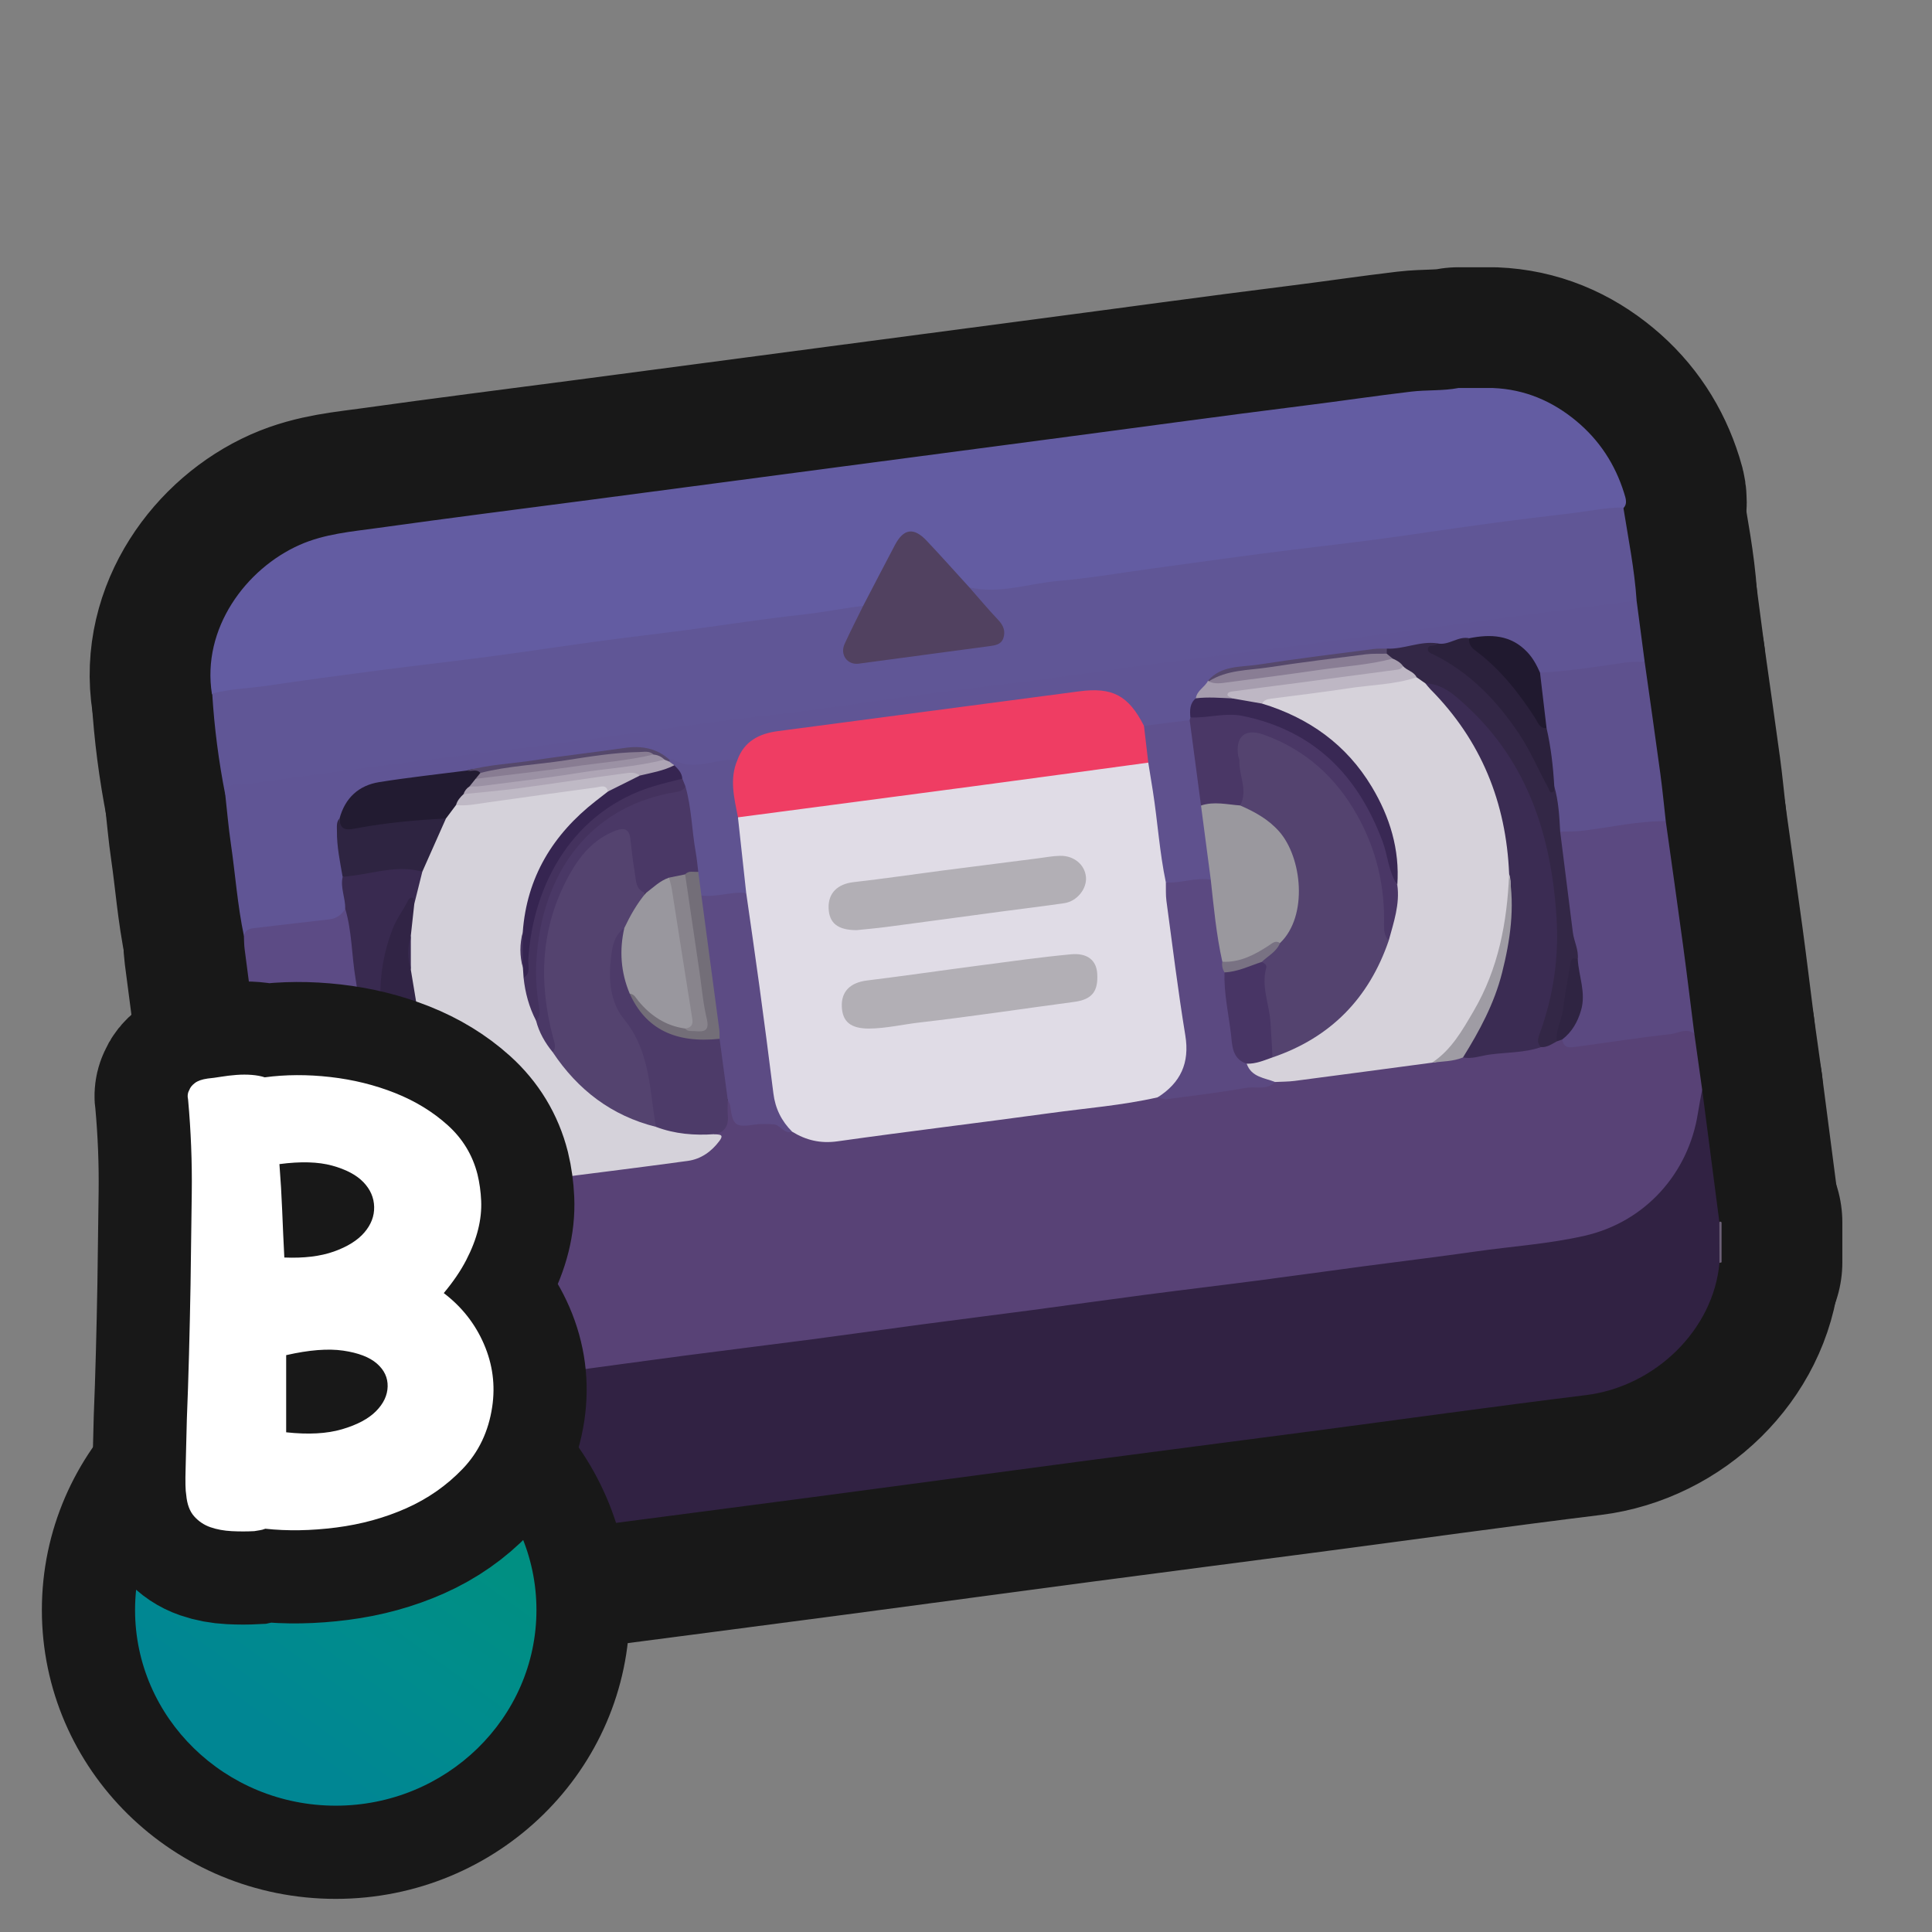 <?xml version="1.0" encoding="UTF-8"?>
<svg id="Pattern" xmlns="http://www.w3.org/2000/svg" xmlns:xlink="http://www.w3.org/1999/xlink" viewBox="0 0 280 280">
  <rect x="0" y="0" width="280" height="280" fill="#808080" stroke="none"/>
  <defs>
    <linearGradient id="B3" x1="36.94" y1="249.591" x2="59.72" y2="217.989" gradientUnits="userSpaceOnUse">
      <stop offset="0" stop-color="#008693"/>
      <stop offset=".5" stop-color="#008c8d"/>
      <stop offset="1" stop-color="#008f82"/>
    </linearGradient>
  </defs>
  <a xlink:href="https://www.notion.so/dmmnotes/episodes-7571d38f85a845d7a80f2c875956a86e?pvs=4">
    <g>
      <g>
        <path d="M211.375,56.234h5.007c4.579.184,8.567,1.874,12.065,4.779,3.347,2.78,5.632,6.28,6.924,10.424.261.837.614,1.753-.37,2.435-5.988,1.109-12.051,1.677-18.076,2.506-12.185,1.676-24.385,3.242-36.579,4.859-11.939,1.584-23.884,3.123-35.819,4.742-1.224.166-2.429.058-3.602-.332-2.494-1.039-3.766-3.403-5.443-5.266-3.39-3.766-4.064-3.783-6.317.719-.917,1.832-1.813,3.675-2.747,5.499-.384.751-.791,1.479-1.707,1.705-6.213,1.397-12.555,1.902-18.845,2.743-24.03,3.216-48.066,6.379-72.103,9.541-1.007.132-2.032.345-3.048.009-1.506-9.508,4.918-18.163,12.704-21.622,3.651-1.622,7.549-1.928,11.42-2.469,10.16-1.42,20.338-2.706,30.509-4.04,12.269-1.609,24.534-3.247,36.802-4.864,10.043-1.324,20.085-2.661,30.129-3.98,12.331-1.619,24.65-3.328,36.991-4.869,5.088-.635,10.16-1.395,15.252-1.996,2.278-.269,4.588-.09,6.852-.524Z" fill="none" stroke="#181818" stroke-linecap="round" stroke-linejoin="round" stroke-width="35"/>
        <path d="M249.184,177.089c.13-.069.237-.044.322.076v5.777c-.103.029-.206.059-.309.088-1.077-1.978-1.058-3.959-.013-5.941Z" fill="none" stroke="#181818" stroke-linecap="round" stroke-linejoin="round" stroke-width="35"/>
        <path d="M68.518,223.424c-.052.11-.063.224-.034.342h-4.622c.054-.123.045-.24-.026-.354,1.563-.925,3.124-.943,4.682.012Z" fill="none" stroke="#181818" stroke-linecap="round" stroke-linejoin="round" stroke-width="35"/>
        <path d="M235.27,73.564c.713,4.483,1.617,8.939,1.92,13.481-.811.75-1.848.824-2.866.96-15.576,2.07-31.157,4.11-46.734,6.176-29.755,3.948-59.513,7.865-89.268,11.812-20.918,2.775-41.835,5.558-62.763,8.253-1.042.134-1.969.542-2.908.948-.955-4.849-1.594-9.739-1.893-14.672,2.589-.705,5.276-.743,7.911-1.135,5.409-.804,10.829-1.53,16.252-2.236,5.426-.707,10.864-1.313,16.288-2.031,5.232-.693,10.449-1.497,15.678-2.205,4.287-.58,8.587-1.07,12.876-1.638,5.484-.726,10.951-1.6,16.449-2.191,2.981-.321,5.909-.929,8.88-1.274.518.677-0,1.21-.281,1.744-.565,1.075-1.141,2.146-1.631,3.256-.849,1.922-.224,2.781,1.84,2.706,2.69-.099,5.32-.675,7.981-.994,3.103-.373,6.209-.761,9.307-1.189.91-.126,2.044-.074,2.462-1.161.451-1.174-.492-1.855-1.132-2.642-1.14-1.401-2.784-2.448-3.151-4.403,4.38,1.013,8.585-.564,12.866-.932,4.492-.387,8.95-1.163,13.423-1.772,5.481-.745,10.958-1.521,16.443-2.232,5.426-.703,10.865-1.302,16.288-2.02,5.231-.692,10.446-1.507,15.675-2.215,4.287-.581,8.582-1.105,12.878-1.613,2.4-.284,4.774-.822,7.21-.78Z" fill="none" stroke="#181818" stroke-linecap="round" stroke-linejoin="round" stroke-width="35"/>
        <path d="M140.487,85.128c1.392,1.582,2.746,3.202,4.194,4.731.741.783,1.065,1.618.738,2.608-.303.918-1.127,1.062-2.008,1.177-6.319.825-12.631,1.709-18.949,2.539-1.673.22-2.764-1.309-2.051-2.869.848-1.855,1.784-3.669,2.681-5.501,1.531-2.936,3.051-5.879,4.598-8.807,1.27-2.406,2.73-2.627,4.607-.641,2.099,2.221,4.13,4.506,6.19,6.764Z" fill="none" stroke="#181818" stroke-linecap="round" stroke-linejoin="round" stroke-width="35"/>
        <path d="M245.554,149.812c.379,2.701.758,5.402,1.136,8.103.268,4.663-1.086,8.853-3.71,12.668-4.138,6.016-10.027,8.893-17.133,9.796-15.205,1.933-30.391,4.014-45.588,6.002-18.184,2.378-36.365,4.789-54.545,7.194-16.72,2.212-33.442,4.414-50.16,6.638-4.442.591-8.857,1.486-13.379,1.384-8.393-.189-16.597-5.885-19.589-13.613-.303-.782-.357-1.612-.671-2.378-.726-4.046-1.23-8.12-1.582-12.214-.223-1.778,1.153-1.923,2.302-2.106,2.968-.473,5.949-.875,8.937-1.197,1.347-.145,2.498-.507,3.246-1.711.54-.356.879.04,1.092.4,2.454,4.132,6.302,4,10.307,3.405.91-.18,1.849-.157,2.749-.407,1.776-.197,3.555-.37,5.302-.761,1.13-.271,2.316-.02,3.437-.376,6.472-.882,12.948-1.733,19.431-2.541,1.783-.222,3.576-.503,5.093-1.576.714-.505,1.582-.991,1.202-2.141,1.825-1.182,1.203-3.336,1.96-4.944.988-.066.871.778,1,1.317.36,1.503,1.156,2.226,2.744,1.776,2.13-.604,3.959.379,5.843,1.092,2.656,1.594,5.489,1.345,8.394.945,14.788-2.038,29.607-3.849,44.387-5.949,4.274.012,8.438-.947,12.652-1.462,1.494-.182,3.068.009,4.465-.769,7.485-.963,14.962-1.989,22.456-2.88,1.632-.024,3.208-.456,4.814-.671,3.586-.58,7.206-.885,10.803-1.368.884-.199,1.716-.549,2.547-.908.409-.134.815-.204,1.21.043.792.606,1.677.48,2.58.366,4.703-.596,9.4-1.234,14.104-1.82.806-.1,1.694-.381,2.164.66Z" fill="none" stroke="#181818" stroke-linecap="round" stroke-linejoin="round" stroke-width="35"/>
        <path d="M41.914,185.607c1.681,3.596,3.404,7.154,6.504,9.822,5.306,4.566,11.391,6.353,18.329,5.372,5.237-.741,10.49-1.374,15.733-2.074,5.494-.733,10.983-1.507,16.479-2.227,6.256-.82,12.521-1.58,18.777-2.401,5.37-.705,10.731-1.472,16.099-2.186,5.244-.698,10.494-1.35,15.738-2.046,5.431-.721,10.856-1.492,16.289-2.202,5.372-.703,10.753-1.339,16.125-2.04,5.181-.675,10.356-1.403,15.535-2.092,5.433-.722,10.875-1.375,16.3-2.151,5.297-.758,10.664-1.098,15.886-2.296,8.674-1.99,15.012-8.988,16.372-17.8.174-1.128.405-2.248.61-3.372.831,6.391,1.662,12.783,2.493,19.174.004,1.98.008,3.961.013,5.941-.87,9.706-9.331,17.93-19.363,19.164-13.282,1.635-26.537,3.492-39.805,5.238-11.237,1.479-22.48,2.921-33.716,4.407-12.125,1.603-24.244,3.25-36.369,4.853-12.125,1.603-24.254,3.176-36.381,4.763-5.015.656-10.03,1.312-15.044,1.969-1.561-.004-3.122-.008-4.682-.012-8.949-.698-17.212-7.666-19.072-16.693-1.432-6.95-2.13-14.043-2.849-21.113Z" fill="none" stroke="#181818" stroke-linecap="round" stroke-linejoin="round" stroke-width="35"/>
        <path d="M32.651,115.194c.087-2,1.846-1.361,2.778-1.497,8.626-1.26,17.272-2.383,25.917-3.501,7.323-.946,14.658-1.795,21.978-2.758,6.245-.821,12.471-1.781,18.715-2.608,5.427-.719,10.873-1.297,16.3-2.012,5.172-.681,10.327-1.497,15.498-2.184,5.426-.722,10.868-1.329,16.295-2.046,6.245-.825,12.479-1.732,18.722-2.569,4.353-.583,8.715-1.1,13.072-1.66,4.23-.544,8.459-1.098,12.686-1.659,4.478-.594,8.955-1.2,13.431-1.804,5.423-.731,10.844-1.477,16.268-2.196,4.29-.568,8.585-1.105,12.878-1.656.389,2.951.777,5.902,1.166,8.852-1.67.978-3.582.813-5.388,1.051-3.095.408-6.167,1.152-9.326.936-.603-.134-.981-.547-1.27-1.059-2.011-3.561-5.021-4.822-8.98-3.906-.183.042-.378.03-.569.044-1.563.164-3.016.975-4.638.785-2.436-.239-4.726.9-7.15.763-4.625.366-9.2,1.137-13.8,1.708-2.334.29-4.656.69-6.993.919-1.635.16-3.116.57-4.468,1.473-.849.878-1.684,1.769-2.218,2.891-.599.805-.509,1.822-.831,2.716-.101.192-.247.336-.435.44-2.091.622-4.221.925-6.405.805-.712-.287-1.014-.943-1.38-1.541-1.358-2.217-3.353-3.291-5.935-3.228-3.788.092-7.501.863-11.248,1.316-11.504,1.388-22.956,3.17-34.47,4.475-2.591.294-4.334,1.721-5.711,3.776-3.436.735-6.874,1.929-10.318.021-2.36-1.412-4.824-1.63-7.557-1.203-7.122,1.112-14.289,1.93-21.422,2.971-3.815.806-7.705,1.116-11.565,1.574-3.419.406-5.476,2.144-6.653,5.206-.627,2.09.014,4.137.209,6.197.066.692.276,1.364.296,2.064-.097,1.55.535,3.061.252,4.621-.577,1.555-1.885,1.889-3.342,2.098-3.904.561-7.868.737-11.694,1.796-.931-4.422-1.241-8.933-1.896-13.395-.341-2.328-.537-4.676-.799-7.016Z" fill="none" stroke="#181818" stroke-linecap="round" stroke-linejoin="round" stroke-width="35"/>
        <path d="M35.345,135.604c.307-1.149,1.326-1.065,2.163-1.169,3.408-.427,6.824-.783,10.234-1.197,1.006-.122,1.799-.638,2.287-1.561,1.192.42,1.012,1.559,1.099,2.412.58,5.641,1.592,11.226,2.168,16.866.065.635.22,1.256.275,1.891.482,4.356,1.157,8.688,1.618,13.047.084.795.438,1.632-.164,2.389.147,1.779-1.171,2.095-2.434,2.27-3.312.461-6.636.837-9.96,1.213-1.093.124-1.94.508-2.298,1.628-.604-4.165-1.243-8.326-1.806-12.497-1.051-7.79-2.062-15.586-3.077-23.38-.082-.631-.072-1.274-.105-1.912Z" fill="none" stroke="#181818" stroke-linecap="round" stroke-linejoin="round" stroke-width="35"/>
        <path d="M245.554,149.812c-1.175-.898-2.378-.046-3.509.074-4.475.475-8.923,1.201-13.387,1.788-.901.118-2.014.439-2.248-1.024,2.837-3.529,2.718-7.506,1.768-11.612-.057-.248.015.065-.013-.192-1.06-5.301-1.524-10.686-2.316-16.024-.117-.787-.382-1.638.159-2.406,3.977-.96,8.073-1.13,12.094-1.808,1.125-.19,2.292-.405,3.314.404.833,5.963,1.686,11.923,2.492,17.89.581,4.299,1.1,8.607,1.646,12.911Z" fill="none" stroke="#181818" stroke-linecap="round" stroke-linejoin="round" stroke-width="35"/>
        <path d="M241.416,119.01c-4.015-.028-7.926.874-11.882,1.367-1.151.144-2.281.113-3.422.155-1.1-1.384-.639-3.11-.997-4.658-.138-.596-.034-1.248-.256-1.846-.409-2.842-.677-5.704-1.198-8.531-.628-2.083-.43-4.268-.801-6.385-.099-.562-.055-1.14.331-1.626,4.132-.207,8.21-.859,12.296-1.46.942-.139,1.912-.092,2.868-.13.763,5.425,1.543,10.847,2.28,16.275.308,2.273.523,4.558.78,6.838Z" fill="none" stroke="#181818" stroke-linecap="round" stroke-linejoin="round" stroke-width="35"/>
        <path d="M167.782,159.033c-5.126,1.171-10.369,1.568-15.561,2.283-10.273,1.415-20.572,2.643-30.84,4.093-2.457.347-4.544-.148-6.57-1.389-1.902-.755-2.606-2.383-2.94-4.201-.845-4.598-1.295-9.253-1.943-13.88-.772-5.512-1.517-11.028-2.234-16.549-.238-2.807-.76-5.576-1.072-8.373-.092-.83-.239-1.653.171-2.444.998-1.152,2.436-1.042,3.732-1.204,8.447-1.055,16.873-2.263,25.318-3.32,9.653-1.208,19.267-2.702,28.937-3.772.508-.056,1.017-.147,1.527-.01,1.327.81,1.09,2.239,1.25,3.442.627,4.693,1.165,9.398,1.842,14.084.908,7.808,2.041,15.587,3.023,23.386.45,3.571-1.544,6.937-4.642,7.854Z" fill="none" stroke="#181818" stroke-linecap="round" stroke-linejoin="round" stroke-width="35"/>
        <path d="M207.543,154.011c-6.629.883-13.257,1.775-19.889,2.639-.945.123-1.907.11-2.861.16-2.458.126-4.108-.945-4.316-2.802,1.129-.677,2.46-.719,3.662-1.166,8.466-2.8,13.979-8.513,16.722-16.957.607-2.448,1.401-4.866,1.128-7.446.718-10.762-6.377-21.328-17.12-25.268-.787-.289-1.826-.295-2.079-1.411.584-1.172,1.752-1.198,2.795-1.324,6.451-.783,12.898-1.596,19.33-2.528.802-.012,1.455.349,2.062.822,7.769,7.722,11.802,17.079,12.234,28.01-.288,9.342-2.752,17.929-8.775,25.283-.776.947-1.528,1.908-2.894,1.988Z" fill="none" stroke="#181818" stroke-linecap="round" stroke-linejoin="round" stroke-width="35"/>
        <path d="M103.556,164.372c.552.1,1.499-.08.707.982-1.155,1.548-2.685,2.632-4.574,2.891-7.321,1.003-14.656,1.901-21.986,2.838-2.385-.516-3.976-2.284-5.652-3.8-5.136-4.643-8.769-10.304-10.884-16.917-.254-.793-.532-1.577-.835-2.355-.578-2.503-1.212-4.996-1.253-7.588.021-1.572.019-3.143-.005-4.714-.019-1.544-.068-3.093.479-4.577.525-1.539.637-3.189,1.23-4.711.988-2.756,1.947-5.527,3.527-8.026.576-.859.969-1.902,2.16-2.142,6.435-.749,12.844-1.694,19.265-2.545.914-.121,1.934-.532,2.571.6.008,1.244-1.034,1.698-1.815,2.294-5.199,3.968-8.468,9.147-9.909,15.515-.242,1.069-.241,2.162-.466,3.227-.283,1.592-.299,3.182.026,4.77.123.488.148.988.183,1.486.191,2.125,1.003,4.08,1.685,6.068.663,1.613,1.444,3.165,2.433,4.607,3.793,5.277,8.62,9.109,15.015,10.753,2.067.485,4.14.896,6.276.894.634-0,1.296-.033,1.821.448Z" fill="none" stroke="#181818" stroke-linecap="round" stroke-linejoin="round" stroke-width="35"/>
        <path d="M218.716,126.684c-.421-10.36-4.046-19.356-11.392-26.771-.266-.269-.493-.578-.737-.868,1.148-.931,2.086-.071,2.954.459,4.547,2.774,7.886,6.688,10.441,11.313,4.385,7.933,6.339,16.465,6.146,25.491-.085,3.982-.598,7.924-1.875,11.725-.41,1.221-.697,2.464-.928,3.725-2.428.842-5.002.736-7.503,1.087-1.248.175-2.492.667-3.795.407-.327-.867.273-1.458.657-2.092,3.827-6.305,5.823-13.144,6.008-20.512.033-1.321.494-2.64.023-3.964Z" fill="none" stroke="#181818" stroke-linecap="round" stroke-linejoin="round" stroke-width="35"/>
        <path d="M180.683,154.161c.678,1.957,2.566,2.036,4.11,2.649-1.197,1.25-2.807.605-4.208.851-3.813.67-7.663,1.14-11.504,1.645-.414.054-.865-.175-1.298-.273,3.309-2.108,4.658-4.969,4.003-8.968-1.061-6.476-1.859-12.994-2.738-19.499-.119-.884-.06-1.792-.084-2.69,2.214-.786,4.431-1.512,6.768-.441,1.015,3.842.983,7.853,1.874,11.716.024.645.218,1.263.318,1.896.169,2.863.681,5.687.975,8.536.173,1.674.841,3.187,1.784,4.577Z" fill="none" stroke="#181818" stroke-linecap="round" stroke-linejoin="round" stroke-width="35"/>
        <path d="M108.145,129.409c.638,4.488,1.297,8.974,1.907,13.466.705,5.193,1.391,10.389,2.034,15.59.271,2.188,1.177,4.018,2.726,5.556-1.21.395-1.703-1.032-2.722-1.077-.889-.039-1.798-.094-2.671.037-2.85.429-3.209.181-3.587-2.703-.038-.292-.233-.564-.355-.845-1.13-1.792-.866-3.893-1.263-5.845-.2-.98-.263-1.998-.416-2.996-.784-6.233-1.78-12.437-2.428-18.687-.078-.751-.325-1.529.198-2.234,2.177-.458,4.338-1.351,6.577-.263Z" fill="none" stroke="#181818" stroke-linecap="round" stroke-linejoin="round" stroke-width="35"/>
        <path d="M61.203,126.338c-.388,1.559-.777,3.118-1.165,4.678-.775-.33-.829.399-1.054.771-3.191,5.276-3.88,10.986-2.952,16.991,1.144,7.407,4.57,13.63,9.717,18.979.843.876,1.753,1.688,2.555,2.6.44.5,1.095.99.568,1.817-.82.72-1.806.216-2.704.368-1.326-.115-1.79-1.332-2.534-2.11-4.003-4.187-7.278-8.874-9.467-14.28-.431-1.064-.301-2.302-1.065-3.249-.519-3.703-.962-7.419-1.579-11.106-.563-3.365-.508-6.819-1.495-10.118.046-1.544-.728-3.021-.369-4.589,3.273-1.486,6.723-1.786,10.251-1.493.505.042.98.29,1.293.743Z" fill="none" stroke="#181818" stroke-linecap="round" stroke-linejoin="round" stroke-width="35"/>
        <path d="M68.872,172.173c-.783-1.996-2.629-3.07-3.993-4.556-3.549-3.865-6.338-8.19-7.984-13.179-2.175-6.591-2.557-13.205.012-19.824.564-1.453,1.507-2.668,2.193-4.038.132-.263.42-.623.72-.441.184.112.154.575.22.88-.166,1.525-.332,3.049-.499,4.574-.181,1.658-.186,3.316.003,4.974.425,2.558.849,5.116,1.274,7.673,2.065,8.481,5.834,15.988,12.491,21.844.429.377.909.721.932,1.375-1.74.604-3.546.715-5.367.718Z" fill="none" stroke="#181818" stroke-linecap="round" stroke-linejoin="round" stroke-width="35"/>
        <path d="M223.326,151.757c-.687-.675-.383-1.408-.119-2.135,1.943-5.362,2.732-10.929,2.381-16.58-.73-11.764-4.097-22.504-13.089-30.762-1.658-1.522-3.394-3.164-5.912-3.236-.427-.296-.853-.592-1.279-.889-.854-.173-1.473-.752-2.149-1.234-.472-.46-.968-.891-1.539-1.229-.349-.265-.664-.559-.832-.977-.06-.275-.023-.522.212-.71,2.468.114,4.793-1.133,7.287-.769.073.504-.735,1.014.246,1.53,7.598,4.003,12.212,10.614,15.757,18.157.174.371.006,1.313.969,1.043.621,2.144.736,4.355.855,6.565.612,4.866,1.226,9.731,1.836,14.597.165,1.313.862,2.529.71,3.899-.964,1.093-.726,2.505-.973,3.78-.53,2.746-.817,5.548-2.055,8.113-.727.393-1.414.898-2.306.836Z" fill="none" stroke="#181818" stroke-linecap="round" stroke-linejoin="round" stroke-width="35"/>
        <path d="M104.287,150.55c.396,2.961.793,5.923,1.19,8.884-.005.691-.068,1.388-.003,2.073.144,1.503-.288,2.572-1.918,2.865-2.903.206-5.753-.02-8.501-1.062-1.106-1.183-1.084-2.749-1.183-4.168-.279-3.989-1.345-7.579-3.726-10.902-2.348-3.278-2.692-7.122-1.798-11.048.231-1.013.683-1.931,1.309-2.758.303-.4.651-.662,1.025-.053.315,1.401-.203,2.778-.11,4.184.114,1.74.452,3.412,1.093,5.026,1.88,4.468,6.176,7.103,10.98,6.706.579-.048,1.146-.164,1.643.252Z" fill="none" stroke="#181818" stroke-linecap="round" stroke-linejoin="round" stroke-width="35"/>
        <path d="M53.102,152.902c1.654.44,1.015,2.025,1.45,3.045,2.297,5.389,5.539,10.119,9.559,14.347.7.736,1.372,1.497,2.057,2.247-4.798,1.671-8.03.437-11.144-4.258-.82-5.105-1.412-10.238-1.922-15.381Z" fill="none" stroke="#181818" stroke-linecap="round" stroke-linejoin="round" stroke-width="35"/>
        <path d="M218.716,126.684c.851,4.859.16,9.611-1.031,14.32-1.121,4.432-3.26,8.401-5.657,12.247-1.437.598-2.982.563-4.486.76,2.813-1.852,4.402-4.711,6.033-7.495,3.582-6.112,4.848-12.853,5.141-19.832Z" fill="none" stroke="#181818" stroke-linecap="round" stroke-linejoin="round" stroke-width="35"/>
        <path d="M74.239,171.454c-6.914-5.481-11.049-12.695-13.221-21.144-.178-.694-.268-1.37-.202-2.074,1.806,5.33,4.105,10.386,7.769,14.753,2.649,3.156,5.747,5.77,9.118,8.094-1.101.631-2.323.129-3.465.371Z" fill="none" stroke="#181818" stroke-linecap="round" stroke-linejoin="round" stroke-width="35"/>
        <path d="M225.631,150.921c-.209-1.703.753-3.177.934-4.817.227-2.063.663-4.101.98-6.155.104-.675.121-1.362,1.114-.92.148,2.452,1.216,4.83.488,7.358-.493,1.713-1.314,3.168-2.736,4.262-.26.091-.519.182-.779.272Z" fill="none" stroke="#181818" stroke-linecap="round" stroke-linejoin="round" stroke-width="35"/>
        <path d="M166.418,110.528c-8.484,1.147-16.966,2.309-25.452,3.438-11.337,1.509-22.678,2.994-34.017,4.489-1.615-1.865-1.659-6.365-.082-8.307.988-2.731,3.174-3.829,5.839-4.183,14.567-1.936,29.138-3.84,43.706-5.772,4.794-.636,7.135.589,9.381,5.001,1.114,1.672,1.394,3.441.624,5.334Z" fill="none" stroke="#181818" stroke-linecap="round" stroke-linejoin="round" stroke-width="35"/>
        <path d="M202.51,128.251c.387,2.809-.525,5.418-1.243,8.057-1.533-.497-1.152-1.833-1.163-2.891-.057-5.283-1.207-10.274-3.802-14.897-2.845-5.067-6.797-8.925-12.257-11.114-.535-.214-1.072-.423-1.647-.506-1.947-.28-2.644.345-2.396,2.326.206,1.649.436,3.298.611,4.949.109,1.029.376,2.228-.903,2.878-1.953.077-3.905.152-5.831-.31-1.216-2.952-1.082-6.141-1.594-9.217-.173-1.037-.616-2.14.132-3.161.034-.131.068-.262.102-.393,3.852-1.457,7.736-1.151,11.449.271,10.38,3.975,16.094,11.817,18.158,22.543.096.498.094,1.018.383,1.465Z" fill="none" stroke="#181818" stroke-linecap="round" stroke-linejoin="round" stroke-width="35"/>
        <path d="M172.417,104.366c.547,4.126,1.095,8.252,1.642,12.378.428.417.674.931.775,1.513.468,2.713.826,5.44.985,8.19.022.386.002.772-.347,1.042-2.2-.384-4.32.571-6.508.389-.917-4.366-1.189-8.824-1.881-13.223-.216-1.376-.443-2.751-.665-4.126-.208-1.778-.415-3.556-.624-5.334,2.207-.276,4.415-.552,6.623-.828Z" fill="none" stroke="#181818" stroke-linecap="round" stroke-linejoin="round" stroke-width="35"/>
        <path d="M106.868,110.148c-1.19,2.781-.446,5.543.082,8.307.398,3.651.796,7.302,1.195,10.954-2.184-.213-4.306.656-6.494.373-.939-.957-.884-2.199-.98-3.398-.565-3.975-1.06-7.96-1.623-11.934-.163-.442-.304-.894-.464-1.337-.21-.657-.532-1.249-1.025-1.741-.296-.296-.633-.568-.653-1.037.056-.062.112-.125.168-.187.117-.051.282-.181.345-.143,2.48,1.5,5.007.552,7.53.183.628-.092,1.279-.03,1.92-.039Z" fill="none" stroke="#181818" stroke-linecap="round" stroke-linejoin="round" stroke-width="35"/>
        <path d="M66.097,116.665c-.489.653-.977,1.306-1.466,1.958-.998.705-2.195.682-3.316.783-3.242.292-6.466.691-9.686,1.17-1.977.294-2.5-.21-2.414-1.971.8-2.961,2.767-4.775,5.729-5.252,4.233-.682,8.504-1.134,12.758-1.684.655-.249,1.307-.269,1.955.02.236.536-.157.858-.412,1.227-.323.39-.587.827-.905,1.222-.322.363-.594.763-.851,1.174-.395.522-.828,1.005-1.393,1.352Z" fill="none" stroke="#181818" stroke-linecap="round" stroke-linejoin="round" stroke-width="35"/>
        <path d="M49.215,118.605c.023,1.98,1.354,1.64,2.568,1.414,4.248-.79,8.538-1.18,12.848-1.396-1.142,2.571-2.285,5.143-3.427,7.714-3.417-.975-6.716.135-10.054.57-.496.065-.994.121-1.49.18-.385-2.205-.854-4.401-.828-6.656.007-.63-.118-1.298.384-1.828Z" fill="none" stroke="#181818" stroke-linecap="round" stroke-linejoin="round" stroke-width="35"/>
        <path d="M202.51,128.251c-1.29-1.896-1.355-4.208-2.131-6.287-3.588-9.608-9.93-16.062-20.233-18.197-2.584-.536-5.082.329-7.627.206-.092-1.025-.102-2.026.789-2.771,1.686-1.235,3.538-.447,5.326-.438,1.492.159,3.087-.04,4.273,1.204,6.787,2.067,12.227,5.932,15.908,12.071,2.617,4.364,4.055,9.061,3.695,14.211Z" fill="none" stroke="#181818" stroke-linecap="round" stroke-linejoin="round" stroke-width="35"/>
        <path d="M225.258,113.968c-.028.252.038.625-.102.736-.531.421-.59-.185-.735-.448-1.444-2.625-2.59-5.398-4.271-7.911-3.211-4.797-7.079-8.835-12.303-11.445-.385-.192-.961-.325-.906-.857.079-.758,1.082-.21,1.345-.807,1.647.392,2.997-1.089,4.638-.737,2.352,2.605,5.207,4.71,7.332,7.554,1.339,1.792,2.379,3.793,3.882,5.463.64,2.782.957,5.606,1.12,8.451Z" fill="none" stroke="#181818" stroke-linecap="round" stroke-linejoin="round" stroke-width="35"/>
        <path d="M224.138,105.517c-1.011.079-1.243-.807-1.629-1.407-2.395-3.72-5.097-7.157-8.683-9.823-.577-.429-1.02-.981-.902-1.788,3.1-.619,6.015-.514,8.395,1.981.841.882,1.393,1.914,1.873,3.006.315,2.677.63,5.353.946,8.03Z" fill="none" stroke="#181818" stroke-linecap="round" stroke-linejoin="round" stroke-width="35"/>
        <path d="M178.637,101.22c-1.776-.074-3.551-.233-5.328-.017.161-1.155,1.33-1.612,1.779-2.568.11-.013.221-.027.331-.041,7.925-1.021,15.854-2.016,23.765-3.153.876-.126,1.77-.324,2.653.009.578.252,1.124.548,1.5,1.081-.18,1.508-1.507,1.189-2.356,1.294-4.324.535-8.627,1.221-12.957,1.706-2.865.321-5.714.773-8.576,1.13-.368.046-.809-.017-.81.559Z" fill="none" stroke="#181818" stroke-linecap="round" stroke-linejoin="round" stroke-width="35"/>
        <path d="M69.615,112.024c-.539-.65-1.293-.145-1.913-.354,3.193-.879,6.507-.984,9.758-1.491,4.335-.676,8.702-1.141,13.044-1.778,2.474-.363,4.684.018,6.57,1.748-.037.075-.06.154-.067.238-.287.109-.575.092-.865.009-.649-.251-1.276-.561-1.952-.748-4.495-.344-8.867.649-13.267,1.241-3.34.449-6.698.773-10.022,1.342-.43.074-.895.103-1.284-.206Z" fill="none" stroke="#181818" stroke-linecap="round" stroke-linejoin="round" stroke-width="35"/>
        <path d="M200.998,94.006c-.007.244-.014.488-.022.732-.774.775-1.803.516-2.724.641-5.882.798-11.756,1.665-17.658,2.301-1.848.199-3.575.941-5.428,1.073,0,0-.078-.119-.079-.119,1.941-2.228,4.732-1.926,7.237-2.311,5.574-.856,11.175-1.537,16.767-2.269.627-.082,1.271-.035,1.906-.048Z" fill="none" stroke="#181818" stroke-linecap="round" stroke-linejoin="round" stroke-width="35"/>
        <path d="M124.132,134.804c-2.755-.009-3.961-1.045-4.043-3.172-.085-2.21,1.303-3.524,3.638-3.788,4.298-.486,8.579-1.122,12.869-1.68,4.606-.599,9.214-1.18,13.821-1.766,1.073-.136,2.146-.346,3.222-.367,2.026-.039,3.593,1.304,3.747,3.084.146,1.691-1.294,3.507-3.124,3.777-3.021.446-6.055.803-9.083,1.208-5.548.742-11.094,1.502-16.643,2.233-1.579.208-3.167.341-4.404.471Z" fill="none" stroke="#181818" stroke-linecap="round" stroke-linejoin="round" stroke-width="35"/>
        <path d="M125.909,149.069c-2.611-.01-3.813-.98-3.907-3.168-.095-2.217,1.241-3.502,3.637-3.799,5.433-.673,10.852-1.463,16.281-2.173,4.421-.578,8.839-1.207,13.276-1.623,2.413-.227,3.694.878,3.819,2.764.177,2.66-.786,3.793-3.363,4.136-7.448.992-14.879,2.122-22.342,2.976-2.467.282-4.903.872-7.401.887Z" fill="none" stroke="#181818" stroke-linecap="round" stroke-linejoin="round" stroke-width="35"/>
        <path d="M179.732,116.733c1.172-2.187-.198-4.333-.114-6.504.009-.243-.15-.489-.185-.739-.385-2.772,1.028-3.975,3.71-3.018,6.026,2.151,10.473,6.173,13.578,11.727,2.743,4.907,3.992,10.182,3.866,15.791-.019.853.047,1.665.68,2.319-2.871,8.382-8.438,14.08-16.857,16.942-.908-1.166-.483-2.575-.657-3.864-.432-3.196-1.068-6.376-1.036-9.623.152-1.654,1.946-2.091,2.535-3.425,4.595-5.065,2.762-15.708-4.333-18.527-.5-.199-1.144-.336-1.188-1.08Z" fill="none" stroke="#181818" stroke-linecap="round" stroke-linejoin="round" stroke-width="35"/>
        <path d="M182.857,139.413c.358.174.773.436.661.833-.781,2.766.486,5.38.618,8.079.08,1.631.232,3.279.274,4.925-1.211.43-2.401.948-3.727.91-2.204-.697-2.098-2.829-2.293-4.4-.364-2.931-1.019-5.851-.928-8.835,1.7-.854,3.396-1.724,5.395-1.513Z" fill="none" stroke="#181818" stroke-linecap="round" stroke-linejoin="round" stroke-width="35"/>
        <path d="M178.637,101.22c-.261-.162-.738-.319-.743-.488-.013-.475.519-.494.835-.538,3.089-.427,6.186-.805,9.278-1.213,4.858-.64,9.715-1.292,14.573-1.938.341-.045.597-.206.757-.512.565.654,1.565.78,1.972,1.626-3.171,1.059-6.512,1.087-9.775,1.582-3.773.573-7.563,1.033-11.347,1.524-.539.07-1.005.194-1.278.707l-4.271-.749Z" fill="none" stroke="#181818" stroke-linecap="round" stroke-linejoin="round" stroke-width="35"/>
        <path d="M90.481,134.498c-1.476,1.039-1.744,2.689-1.928,4.258-.372,3.171-.155,6.45,1.888,8.95,3.151,3.856,3.626,8.394,4.225,12.979.115.877.259,1.751.39,2.626-6.425-1.613-11.31-5.355-14.949-10.817-.977-4.23-2.01-8.445-1.76-12.852.334-5.899,2.085-11.276,5.663-16.021,1.064-1.411,2.451-2.44,3.976-3.256,2.466-1.319,3.717-.66,4.052,2.101.147,1.206.348,2.405.464,3.613.106,1.107.438,2.123,1.048,3.049-.342,2.177-1.508,3.887-3.069,5.371Z" fill="none" stroke="#181818" stroke-linecap="round" stroke-linejoin="round" stroke-width="35"/>
        <path d="M93.592,129.443c-1.487-.471-1.405-1.818-1.595-2.965-.27-1.625-.464-3.264-.641-4.902-.153-1.415-.884-1.666-2.106-1.205-3.232,1.22-5.251,3.686-6.841,6.599-4.073,7.462-4.378,15.295-2.268,23.355.194.742.551,1.453-.034,2.169-1.113-1.364-1.979-2.859-2.418-4.578-.086-2.616-.559-5.197-.506-7.836.14-6.984,2.308-13.198,6.813-18.53,2.54-3.007,5.896-4.902,9.563-6.195,1.863-.657,3.811-1.09,5.775-1.397.903,3.125.924,6.388,1.498,9.565.169.935.247,1.887.366,2.831-.515.468-1.2.474-1.814.671-.699.189-1.389.414-2.096.572-1.426.226-2.227,1.705-3.694,1.847Z" fill="none" stroke="#181818" stroke-linecap="round" stroke-linejoin="round" stroke-width="35"/>
        <path d="M97.727,110.911c.554.544,1.095,1.096,1.162,1.933-.52.784-1.398.845-2.188,1.057-10.829,2.915-17.837,10.979-19.282,22.155-.172,1.334-.348,2.659-.394,4.006-.025.733-.014,1.621-1.14,1.652-.034-.491-.069-.983-.103-1.474-.281-1.714-.253-3.429-.02-5.145.58-7.96,4.36-14.143,10.55-18.986.599-.469,1.202-.934,1.803-1.4,1.257-1.375,2.937-2.026,4.607-2.695,1.631-.537,3.253-1.115,5.005-1.102Z" fill="none" stroke="#181818" stroke-linecap="round" stroke-linejoin="round" stroke-width="35"/>
        <path d="M75.885,141.714c1.066-.658.624-1.721.678-2.63.661-11.098,6.64-21.688,18.257-25.165,1.343-.402,2.712-.719,4.069-1.075.147.371.295.742.443,1.113-.274.592-.766.735-1.385.835-11.648,1.885-18.226,10.435-19.857,21.074-.497,3.242-.556,6.456-.028,9.7.123.757.371,1.669-.375,2.349-1.01-1.948-1.573-4.026-1.803-6.201Z" fill="none" stroke="#181818" stroke-linecap="round" stroke-linejoin="round" stroke-width="35"/>
        <path d="M92.725,112.402c-1.537.769-3.073,1.538-4.61,2.306-.26-1.071-1.057-.679-1.7-.592-5.324.723-10.648,1.449-15.967,2.211-1.447.207-2.878.512-4.351.338.178-.65.603-1.13,1.081-1.573,1.934-1.037,4.11-.91,6.181-1.194,5.382-.739,10.759-1.514,16.147-2.21,1.107-.143,2.413-.698,3.22.714Z" fill="none" stroke="#181818" stroke-linecap="round" stroke-linejoin="round" stroke-width="35"/>
        <path d="M75.761,135.095c.007,1.715.013,3.43.02,5.145-.486-1.713-.467-3.428-.02-5.145Z" fill="none" stroke="#181818" stroke-linecap="round" stroke-linejoin="round" stroke-width="35"/>
        <path d="M59.543,140.563c-.495-1.658-.494-3.316-.003-4.974.001,1.658.002,3.316.003,4.974Z" fill="none" stroke="#181818" stroke-linecap="round" stroke-linejoin="round" stroke-width="35"/>
        <path d="M179.732,116.733c2.105.916,4.065,1.982,5.644,3.76,3.33,3.751,4.237,12.265.139,16.175-1.538.787-2.904,1.916-4.558,2.454-1.222.398-2.468,1.261-3.807.262-.874-3.921-1.244-7.913-1.678-11.896-.472-3.581-.943-7.163-1.414-10.744,1.89-.636,3.782-.143,5.673-.011Z" fill="none" stroke="#181818" stroke-linecap="round" stroke-linejoin="round" stroke-width="35"/>
        <path d="M177.15,139.384c2.547.129,4.672-1.006,6.703-2.328.556-.362.971-.818,1.661-.387-.517,1.272-1.734,1.866-2.658,2.744-1.777.58-3.477,1.435-5.395,1.514-.278-.479-.413-.987-.312-1.542Z" fill="none" stroke="#181818" stroke-linecap="round" stroke-linejoin="round" stroke-width="35"/>
        <path d="M99.295,126.72c.54-.61,1.257-.301,1.902-.367.151,1.143.302,2.287.453,3.43.867,6.476,1.736,12.952,2.594,19.43.058.441.031.893.043,1.339-6.446.688-10.726-1.462-13.021-6.541.805-.43,1.189.205,1.567.68,1.755,2.208,4.066,3.467,6.78,4.064,2.21.19,2.373.018,2.075-2.084-.824-5.806-1.757-11.595-2.637-17.393-.132-.869-.447-1.763.244-2.557Z" fill="none" stroke="#181818" stroke-linecap="round" stroke-linejoin="round" stroke-width="35"/>
        <path d="M175.167,98.754c2.654-1.706,5.751-1.585,8.692-2.037,4.667-.718,9.357-1.294,14.043-1.885,1.013-.128,2.049-.067,3.075-.093.286.237.573.475.859.712-3.38.907-6.872,1.1-10.315,1.598-4.509.652-9.028,1.243-13.546,1.835-.934.122-1.891.312-2.808-.129Z" fill="none" stroke="#181818" stroke-linecap="round" stroke-linejoin="round" stroke-width="35"/>
        <path d="M99.289,149.061c-2.812-.384-4.996-1.852-6.766-3.987-.367-.443-.589-1-1.258-1.065-1.297-3.086-1.524-6.26-.785-9.513.855-1.797,1.823-3.524,3.111-5.055,1.08-.816,2.046-1.802,3.373-2.248.787.506.932,1.341,1.071,2.16.995,5.855,1.852,11.732,2.664,17.614.138.996.476,2.357-1.41,2.092Z" fill="none" stroke="#181818" stroke-linecap="round" stroke-linejoin="round" stroke-width="35"/>
        <path d="M92.725,112.402c-.733-.604-1.621-.391-2.393-.29-5.02.662-10.024,1.442-15.042,2.114-2.695.361-5.408.582-8.113.866.157-.473.444-.847.864-1.116,2.85-1.303,5.975-1.149,8.974-1.613,5.465-.846,10.971-1.425,16.44-2.26.945-.144,1.894-.259,2.842-.006.235.095.47.19.707.287.242.177.482.352.723.527-1.577.801-3.306,1.089-5.002,1.491Z" fill="none" stroke="#181818" stroke-linecap="round" stroke-linejoin="round" stroke-width="35"/>
        <path d="M96.298,110.097c-4.134,1.05-8.399,1.261-12.591,1.941-4.691.761-9.42,1.288-14.135,1.902-.503.065-1.019.026-1.53.036.294-.368.587-.735.881-1.103,2.433-1.1,5.089-1.008,7.65-1.379,5.787-.838,11.572-1.715,17.401-2.24.26-.023.502-.041.73.103.619.059,1.158.289,1.594.74Z" fill="none" stroke="#181818" stroke-linecap="round" stroke-linejoin="round" stroke-width="35"/>
        <path d="M94.703,109.357c-3.832.898-7.759,1.186-11.641,1.751-4.699.684-9.425,1.185-14.14,1.764.231-.283.462-.566.693-.849,4.025-1.024,8.18-1.188,12.265-1.819,3.583-.553,7.174-1.151,10.816-1.215.678-.012,1.422-.203,2.008.367Z" fill="none" stroke="#181818" stroke-linecap="round" stroke-linejoin="round" stroke-width="35"/>
        <path d="M99.289,149.061c.855-.111,1.187-.513,1.038-1.435-1.009-6.253-1.971-12.514-2.96-18.77-.089-.561-.267-1.108-.403-1.661.777-.158,1.554-.316,2.331-.475.694,4.714,1.387,9.428,2.082,14.142.333,2.262.516,4.561,1.051,6.775.434,1.796-.38,1.924-1.716,1.803-.499-.045-1.04.1-1.421-.378Z" fill="none" stroke="#181818" stroke-linecap="round" stroke-linejoin="round" stroke-width="35"/>
      </g>
      <g>
        <path d="M211.375,56.234h5.007c4.579.184,8.567,1.874,12.065,4.779,3.347,2.78,5.632,6.28,6.924,10.424.261.837.614,1.753-.37,2.435-5.988,1.109-12.051,1.677-18.076,2.506-12.185,1.676-24.385,3.242-36.579,4.859-11.939,1.584-23.884,3.123-35.819,4.742-1.224.166-2.429.058-3.602-.332-2.494-1.039-3.766-3.403-5.443-5.266-3.39-3.766-4.064-3.783-6.317.719-.917,1.832-1.813,3.675-2.747,5.499-.384.751-.791,1.479-1.707,1.705-6.213,1.397-12.555,1.902-18.845,2.743-24.03,3.216-48.066,6.379-72.103,9.541-1.007.132-2.032.345-3.048.009-1.506-9.508,4.918-18.163,12.704-21.622,3.651-1.622,7.549-1.928,11.42-2.469,10.16-1.42,20.338-2.706,30.509-4.04,12.269-1.609,24.534-3.247,36.802-4.864,10.043-1.324,20.085-2.661,30.129-3.98,12.331-1.619,24.65-3.328,36.991-4.869,5.088-.635,10.16-1.395,15.252-1.996,2.278-.269,4.588-.09,6.852-.524Z" fill="#635ca2" stroke-width="0"/>
        <path d="M249.184,177.089c.13-.069.237-.044.322.076v5.777c-.103.029-.206.059-.309.088-1.077-1.978-1.058-3.959-.013-5.941Z" fill="#6b5f75" stroke-width="0"/>
        <path d="M68.518,223.424c-.052.11-.063.224-.034.342h-4.622c.054-.123.045-.24-.026-.354,1.563-.925,3.124-.943,4.682.012Z" fill="#918799" stroke-width="0"/>
        <path d="M235.27,73.564c.713,4.483,1.617,8.939,1.92,13.481-.811.75-1.848.824-2.866.96-15.576,2.07-31.157,4.11-46.734,6.176-29.755,3.948-59.513,7.865-89.268,11.812-20.918,2.775-41.835,5.558-62.763,8.253-1.042.134-1.969.542-2.908.948-.955-4.849-1.594-9.739-1.893-14.672,2.589-.705,5.276-.743,7.911-1.135,5.409-.804,10.829-1.53,16.252-2.236,5.426-.707,10.864-1.313,16.288-2.031,5.232-.693,10.449-1.497,15.678-2.205,4.287-.58,8.587-1.07,12.876-1.638,5.484-.726,10.951-1.6,16.449-2.191,2.981-.321,5.909-.929,8.88-1.274.518.677-0,1.21-.281,1.744-.565,1.075-1.141,2.146-1.631,3.256-.849,1.922-.224,2.781,1.84,2.706,2.69-.099,5.32-.675,7.981-.994,3.103-.373,6.209-.761,9.307-1.189.91-.126,2.044-.074,2.462-1.161.451-1.174-.492-1.855-1.132-2.642-1.14-1.401-2.784-2.448-3.151-4.403,4.38,1.013,8.585-.564,12.866-.932,4.492-.387,8.95-1.163,13.423-1.772,5.481-.745,10.958-1.521,16.443-2.232,5.426-.703,10.865-1.302,16.288-2.02,5.231-.692,10.446-1.507,15.675-2.215,4.287-.581,8.582-1.105,12.878-1.613,2.4-.284,4.774-.822,7.21-.78Z" fill="#605696" stroke-width="0"/>
        <path d="M140.487,85.128c1.392,1.582,2.746,3.202,4.194,4.731.741.783,1.065,1.618.738,2.608-.303.918-1.127,1.062-2.008,1.177-6.319.825-12.631,1.709-18.949,2.539-1.673.22-2.764-1.309-2.051-2.869.848-1.855,1.784-3.669,2.681-5.501,1.531-2.936,3.051-5.879,4.598-8.807,1.27-2.406,2.73-2.627,4.607-.641,2.099,2.221,4.13,4.506,6.19,6.764Z" fill="#514160" stroke-width="0"/>
        <path d="M245.554,149.812c.379,2.701.758,5.402,1.136,8.103.268,4.663-1.086,8.853-3.71,12.668-4.138,6.016-10.027,8.893-17.133,9.796-15.205,1.933-30.391,4.014-45.588,6.002-18.184,2.378-36.365,4.789-54.545,7.194-16.72,2.212-33.442,4.414-50.16,6.638-4.442.591-8.857,1.486-13.379,1.384-8.393-.189-16.597-5.885-19.589-13.613-.303-.782-.357-1.612-.671-2.378-.726-4.046-1.23-8.12-1.582-12.214-.223-1.778,1.153-1.923,2.302-2.106,2.968-.473,5.949-.875,8.937-1.197,1.347-.145,2.498-.507,3.246-1.711.54-.356.879.04,1.092.4,2.454,4.132,6.302,4,10.307,3.405.91-.18,1.849-.157,2.749-.407,1.776-.197,3.555-.37,5.302-.761,1.13-.271,2.316-.02,3.437-.376,6.472-.882,12.948-1.733,19.431-2.541,1.783-.222,3.576-.503,5.093-1.576.714-.505,1.582-.991,1.202-2.141,1.825-1.182,1.203-3.336,1.96-4.944.988-.066.871.778,1,1.317.36,1.503,1.156,2.226,2.744,1.776,2.13-.604,3.959.379,5.843,1.092,2.656,1.594,5.489,1.345,8.394.945,14.788-2.038,29.607-3.849,44.387-5.949,4.274.012,8.438-.947,12.652-1.462,1.494-.182,3.068.009,4.465-.769,7.485-.963,14.962-1.989,22.456-2.88,1.632-.024,3.208-.456,4.814-.671,3.586-.58,7.206-.885,10.803-1.368.884-.199,1.716-.549,2.547-.908.409-.134.815-.204,1.21.043.792.606,1.677.48,2.58.366,4.703-.596,9.4-1.234,14.104-1.82.806-.1,1.694-.381,2.164.66Z" fill="#584276" stroke-width="0"/>
        <path d="M41.914,185.607c1.681,3.596,3.404,7.154,6.504,9.822,5.306,4.566,11.391,6.353,18.329,5.372,5.237-.741,10.49-1.374,15.733-2.074,5.494-.733,10.983-1.507,16.479-2.227,6.256-.82,12.521-1.58,18.777-2.401,5.37-.705,10.731-1.472,16.099-2.186,5.244-.698,10.494-1.35,15.738-2.046,5.431-.721,10.856-1.492,16.289-2.202,5.372-.703,10.753-1.339,16.125-2.04,5.181-.675,10.356-1.403,15.535-2.092,5.433-.722,10.875-1.375,16.3-2.151,5.297-.758,10.664-1.098,15.886-2.296,8.674-1.99,15.012-8.988,16.372-17.8.174-1.128.405-2.248.61-3.372.831,6.391,1.662,12.783,2.493,19.174.004,1.98.008,3.961.013,5.941-.87,9.706-9.331,17.93-19.363,19.164-13.282,1.635-26.537,3.492-39.805,5.238-11.237,1.479-22.48,2.921-33.716,4.407-12.125,1.603-24.244,3.25-36.369,4.853-12.125,1.603-24.254,3.176-36.381,4.763-5.015.656-10.03,1.312-15.044,1.969-1.561-.004-3.122-.008-4.682-.012-8.949-.698-17.212-7.666-19.072-16.693-1.432-6.95-2.13-14.043-2.849-21.113Z" fill="#312243" stroke-width="0"/>
        <path d="M32.651,115.194c.087-2,1.846-1.361,2.778-1.497,8.626-1.26,17.272-2.383,25.917-3.501,7.323-.946,14.658-1.795,21.978-2.758,6.245-.821,12.471-1.781,18.715-2.608,5.427-.719,10.873-1.297,16.3-2.012,5.172-.681,10.327-1.497,15.498-2.184,5.426-.722,10.868-1.329,16.295-2.046,6.245-.825,12.479-1.732,18.722-2.569,4.353-.583,8.715-1.1,13.072-1.66,4.23-.544,8.459-1.098,12.686-1.659,4.478-.594,8.955-1.2,13.431-1.804,5.423-.731,10.844-1.477,16.268-2.196,4.29-.568,8.585-1.105,12.878-1.656.389,2.951.777,5.902,1.166,8.852-1.67.978-3.582.813-5.388,1.051-3.095.408-6.167,1.152-9.326.936-.603-.134-.981-.547-1.27-1.059-2.011-3.561-5.021-4.822-8.98-3.906-.183.042-.378.03-.569.044-1.563.164-3.016.975-4.638.785-2.436-.239-4.726.9-7.15.763-4.625.366-9.2,1.137-13.8,1.708-2.334.29-4.656.69-6.993.919-1.635.16-3.116.57-4.468,1.473-.849.878-1.684,1.769-2.218,2.891-.599.805-.509,1.822-.831,2.716-.101.192-.247.336-.435.44-2.091.622-4.221.925-6.405.805-.712-.287-1.014-.943-1.38-1.541-1.358-2.217-3.353-3.291-5.935-3.228-3.788.092-7.501.863-11.248,1.316-11.504,1.388-22.956,3.17-34.47,4.475-2.591.294-4.334,1.721-5.711,3.776-3.436.735-6.874,1.929-10.318.021-2.36-1.412-4.824-1.63-7.557-1.203-7.122,1.112-14.289,1.93-21.422,2.971-3.815.806-7.705,1.116-11.565,1.574-3.419.406-5.476,2.144-6.653,5.206-.627,2.09.014,4.137.209,6.197.066.692.276,1.364.296,2.064-.097,1.55.535,3.061.252,4.621-.577,1.555-1.885,1.889-3.342,2.098-3.904.561-7.868.737-11.694,1.796-.931-4.422-1.241-8.933-1.896-13.395-.341-2.328-.537-4.676-.799-7.016Z" fill="#605595" stroke-width="0"/>
        <path d="M35.345,135.604c.307-1.149,1.326-1.065,2.163-1.169,3.408-.427,6.824-.783,10.234-1.197,1.006-.122,1.799-.638,2.287-1.561,1.192.42,1.012,1.559,1.099,2.412.58,5.641,1.592,11.226,2.168,16.866.065.635.22,1.256.275,1.891.482,4.356,1.157,8.688,1.618,13.047.084.795.438,1.632-.164,2.389.147,1.779-1.171,2.095-2.434,2.27-3.312.461-6.636.837-9.96,1.213-1.093.124-1.94.508-2.298,1.628-.604-4.165-1.243-8.326-1.806-12.497-1.051-7.79-2.062-15.586-3.077-23.38-.082-.631-.072-1.274-.105-1.912Z" fill="#5c4b85" stroke-width="0"/>
        <path d="M245.554,149.812c-1.175-.898-2.378-.046-3.509.074-4.475.475-8.923,1.201-13.387,1.788-.901.118-2.014.439-2.248-1.024,2.837-3.529,2.718-7.506,1.768-11.612-.057-.248.015.065-.013-.192-1.06-5.301-1.524-10.686-2.316-16.024-.117-.787-.382-1.638.159-2.406,3.977-.96,8.073-1.13,12.094-1.808,1.125-.19,2.292-.405,3.314.404.833,5.963,1.686,11.923,2.492,17.89.581,4.299,1.1,8.607,1.646,12.911Z" fill="#5b4981" stroke-width="0"/>
        <path d="M241.416,119.01c-4.015-.028-7.926.874-11.882,1.367-1.151.144-2.281.113-3.422.155-1.1-1.384-.639-3.11-.997-4.658-.138-.596-.034-1.248-.256-1.846-.409-2.842-.677-5.704-1.198-8.531-.628-2.083-.43-4.268-.801-6.385-.099-.562-.055-1.14.331-1.626,4.132-.207,8.21-.859,12.296-1.46.942-.139,1.912-.092,2.868-.13.763,5.425,1.543,10.847,2.28,16.275.308,2.273.523,4.558.78,6.838Z" fill="#5e518e" stroke-width="0"/>
        <path d="M167.782,159.033c-5.126,1.171-10.369,1.568-15.561,2.283-10.273,1.415-20.572,2.643-30.84,4.093-2.457.347-4.544-.148-6.57-1.389-1.902-.755-2.606-2.383-2.94-4.201-.845-4.598-1.295-9.253-1.943-13.88-.772-5.512-1.517-11.028-2.234-16.549-.238-2.807-.76-5.576-1.072-8.373-.092-.83-.239-1.653.171-2.444.998-1.152,2.436-1.042,3.732-1.204,8.447-1.055,16.873-2.263,25.318-3.32,9.653-1.208,19.267-2.702,28.937-3.772.508-.056,1.017-.147,1.527-.01,1.327.81,1.09,2.239,1.25,3.442.627,4.693,1.165,9.398,1.842,14.084.908,7.808,2.041,15.587,3.023,23.386.45,3.571-1.544,6.937-4.642,7.854Z" fill="#e0dce6" stroke-width="0"/>
        <path d="M207.543,154.011c-6.629.883-13.257,1.775-19.889,2.639-.945.123-1.907.11-2.861.16-2.458.126-4.108-.945-4.316-2.802,1.129-.677,2.46-.719,3.662-1.166,8.466-2.8,13.979-8.513,16.722-16.957.607-2.448,1.401-4.866,1.128-7.446.718-10.762-6.377-21.328-17.12-25.268-.787-.289-1.826-.295-2.079-1.411.584-1.172,1.752-1.198,2.795-1.324,6.451-.783,12.898-1.596,19.33-2.528.802-.012,1.455.349,2.062.822,7.769,7.722,11.802,17.079,12.234,28.01-.288,9.342-2.752,17.929-8.775,25.283-.776.947-1.528,1.908-2.894,1.988Z" fill="#d6d2da" stroke-width="0"/>
        <path d="M103.556,164.372c.552.1,1.499-.08.707.982-1.155,1.548-2.685,2.632-4.574,2.891-7.321,1.003-14.656,1.901-21.986,2.838-2.385-.516-3.976-2.284-5.652-3.8-5.136-4.643-8.769-10.304-10.884-16.917-.254-.793-.532-1.577-.835-2.355-.578-2.503-1.212-4.996-1.253-7.588.021-1.572.019-3.143-.005-4.714-.019-1.544-.068-3.093.479-4.577.525-1.539.637-3.189,1.23-4.711.988-2.756,1.947-5.527,3.527-8.026.576-.859.969-1.902,2.16-2.142,6.435-.749,12.844-1.694,19.265-2.545.914-.121,1.934-.532,2.571.6.008,1.244-1.034,1.698-1.815,2.294-5.199,3.968-8.468,9.147-9.909,15.515-.242,1.069-.241,2.162-.466,3.227-.283,1.592-.299,3.182.026,4.77.123.488.148.988.183,1.486.191,2.125,1.003,4.08,1.685,6.068.663,1.613,1.444,3.165,2.433,4.607,3.793,5.277,8.62,9.109,15.015,10.753,2.067.485,4.14.896,6.276.894.634-0,1.296-.033,1.821.448Z" fill="#d5d2da" stroke-width="0"/>
        <path d="M218.716,126.684c-.421-10.36-4.046-19.356-11.392-26.771-.266-.269-.493-.578-.737-.868,1.148-.931,2.086-.071,2.954.459,4.547,2.774,7.886,6.688,10.441,11.313,4.385,7.933,6.339,16.465,6.146,25.491-.085,3.982-.598,7.924-1.875,11.725-.41,1.221-.697,2.464-.928,3.725-2.428.842-5.002.736-7.503,1.087-1.248.175-2.492.667-3.795.407-.327-.867.273-1.458.657-2.092,3.827-6.305,5.823-13.144,6.008-20.512.033-1.321.494-2.64.023-3.964Z" fill="#3b2c53" stroke-width="0"/>
        <path d="M180.683,154.161c.678,1.957,2.566,2.036,4.11,2.649-1.197,1.25-2.807.605-4.208.851-3.813.67-7.663,1.14-11.504,1.645-.414.054-.865-.175-1.298-.273,3.309-2.108,4.658-4.969,4.003-8.968-1.061-6.476-1.859-12.994-2.738-19.499-.119-.884-.06-1.792-.084-2.69,2.214-.786,4.431-1.512,6.768-.441,1.015,3.842.983,7.853,1.874,11.716.024.645.218,1.263.318,1.896.169,2.863.681,5.687.975,8.536.173,1.674.841,3.187,1.784,4.577Z" fill="#5b4981" stroke-width="0"/>
        <path d="M108.145,129.409c.638,4.488,1.297,8.974,1.907,13.466.705,5.193,1.391,10.389,2.034,15.59.271,2.188,1.177,4.018,2.726,5.556-1.21.395-1.703-1.032-2.722-1.077-.889-.039-1.798-.094-2.671.037-2.85.429-3.209.181-3.587-2.703-.038-.292-.233-.564-.355-.845-1.13-1.792-.866-3.893-1.263-5.845-.2-.98-.263-1.998-.416-2.996-.784-6.233-1.78-12.437-2.428-18.687-.078-.751-.325-1.529.198-2.234,2.177-.458,4.338-1.351,6.577-.263Z" fill="#5c4b84" stroke-width="0"/>
        <path d="M61.203,126.338c-.388,1.559-.777,3.118-1.165,4.678-.775-.33-.829.399-1.054.771-3.191,5.276-3.88,10.986-2.952,16.991,1.144,7.407,4.57,13.63,9.717,18.979.843.876,1.753,1.688,2.555,2.6.44.5,1.095.99.568,1.817-.82.72-1.806.216-2.704.368-1.326-.115-1.79-1.332-2.534-2.11-4.003-4.187-7.278-8.874-9.467-14.28-.431-1.064-.301-2.302-1.065-3.249-.519-3.703-.962-7.419-1.579-11.106-.563-3.365-.508-6.819-1.495-10.118.046-1.544-.728-3.021-.369-4.589,3.273-1.486,6.723-1.786,10.251-1.493.505.042.98.29,1.293.743Z" fill="#392a50" stroke-width="0"/>
        <path d="M68.872,172.173c-.783-1.996-2.629-3.07-3.993-4.556-3.549-3.865-6.338-8.19-7.984-13.179-2.175-6.591-2.557-13.205.012-19.824.564-1.453,1.507-2.668,2.193-4.038.132-.263.42-.623.72-.441.184.112.154.575.22.88-.166,1.525-.332,3.049-.499,4.574-.181,1.658-.186,3.316.003,4.974.425,2.558.849,5.116,1.274,7.673,2.065,8.481,5.834,15.988,12.491,21.844.429.377.909.721.932,1.375-1.74.604-3.546.715-5.367.718Z" fill="#312445" stroke-width="0"/>
        <path d="M223.326,151.757c-.687-.675-.383-1.408-.119-2.135,1.943-5.362,2.732-10.929,2.381-16.58-.73-11.764-4.097-22.504-13.089-30.762-1.658-1.522-3.394-3.164-5.912-3.236-.427-.296-.853-.592-1.279-.889-.854-.173-1.473-.752-2.149-1.234-.472-.46-.968-.891-1.539-1.229-.349-.265-.664-.559-.832-.977-.06-.275-.023-.522.212-.71,2.468.114,4.793-1.133,7.287-.769.073.504-.735,1.014.246,1.53,7.598,4.003,12.212,10.614,15.757,18.157.174.371.006,1.313.969,1.043.621,2.144.736,4.355.855,6.565.612,4.866,1.226,9.731,1.836,14.597.165,1.313.862,2.529.71,3.899-.964,1.093-.726,2.505-.973,3.78-.53,2.746-.817,5.548-2.055,8.113-.727.393-1.414.898-2.306.836Z" fill="#332746" stroke-width="0"/>
        <path d="M104.287,150.55c.396,2.961.793,5.923,1.19,8.884-.005.691-.068,1.388-.003,2.073.144,1.503-.288,2.572-1.918,2.865-2.903.206-5.753-.02-8.501-1.062-1.106-1.183-1.084-2.749-1.183-4.168-.279-3.989-1.345-7.579-3.726-10.902-2.348-3.278-2.692-7.122-1.798-11.048.231-1.013.683-1.931,1.309-2.758.303-.4.651-.662,1.025-.053.315,1.401-.203,2.778-.11,4.184.114,1.74.452,3.412,1.093,5.026,1.88,4.468,6.176,7.103,10.98,6.706.579-.048,1.146-.164,1.643.252Z" fill="#4d3b69" stroke-width="0"/>
        <path d="M53.102,152.902c1.654.44,1.015,2.025,1.45,3.045,2.297,5.389,5.539,10.119,9.559,14.347.7.736,1.372,1.497,2.057,2.247-4.798,1.671-8.03.437-11.144-4.258-.82-5.105-1.412-10.238-1.922-15.381Z" fill="#3b2c52" stroke-width="0"/>
        <path d="M218.716,126.684c.851,4.859.16,9.611-1.031,14.32-1.121,4.432-3.26,8.401-5.657,12.247-1.437.598-2.982.563-4.486.76,2.813-1.852,4.402-4.711,6.033-7.495,3.582-6.112,4.848-12.853,5.141-19.832Z" fill="#9f9ca4" stroke-width="0"/>
        <path d="M74.239,171.454c-6.914-5.481-11.049-12.695-13.221-21.144-.178-.694-.268-1.37-.202-2.074,1.806,5.33,4.105,10.386,7.769,14.753,2.649,3.156,5.747,5.77,9.118,8.094-1.101.631-2.323.129-3.465.371Z" fill="#645f6d" stroke-width="0"/>
        <path d="M225.631,150.921c-.209-1.703.753-3.177.934-4.817.227-2.063.663-4.101.98-6.155.104-.675.121-1.362,1.114-.92.148,2.452,1.216,4.83.488,7.358-.493,1.713-1.314,3.168-2.736,4.262-.26.091-.519.182-.779.272Z" fill="#2f2442" stroke-width="0"/>
        <path d="M166.418,110.528c-8.484,1.147-16.966,2.309-25.452,3.438-11.337,1.509-22.678,2.994-34.017,4.489-1.615-1.865-1.659-6.365-.082-8.307.988-2.731,3.174-3.829,5.839-4.183,14.567-1.936,29.138-3.84,43.706-5.772,4.794-.636,7.135.589,9.381,5.001,1.114,1.672,1.394,3.441.624,5.334Z" fill="#ef3d63" stroke-width="0"/>
        <path d="M202.51,128.251c.387,2.809-.525,5.418-1.243,8.057-1.533-.497-1.152-1.833-1.163-2.891-.057-5.283-1.207-10.274-3.802-14.897-2.845-5.067-6.797-8.925-12.257-11.114-.535-.214-1.072-.423-1.647-.506-1.947-.28-2.644.345-2.396,2.326.206,1.649.436,3.298.611,4.949.109,1.029.376,2.228-.903,2.878-1.953.077-3.905.152-5.831-.31-1.216-2.952-1.082-6.141-1.594-9.217-.173-1.037-.616-2.14.132-3.161.034-.131.068-.262.102-.393,3.852-1.457,7.736-1.151,11.449.271,10.38,3.975,16.094,11.817,18.158,22.543.096.498.094,1.018.383,1.465Z" fill="#4a3766" stroke-width="0"/>
        <path d="M172.417,104.366c.547,4.126,1.095,8.252,1.642,12.378.428.417.674.931.775,1.513.468,2.713.826,5.44.985,8.19.022.386.002.772-.347,1.042-2.2-.384-4.32.571-6.508.389-.917-4.366-1.189-8.824-1.881-13.223-.216-1.376-.443-2.751-.665-4.126-.208-1.778-.415-3.556-.624-5.334,2.207-.276,4.415-.552,6.623-.828Z" fill="#5f518e" stroke-width="0"/>
        <path d="M106.868,110.148c-1.19,2.781-.446,5.543.082,8.307.398,3.651.796,7.302,1.195,10.954-2.184-.213-4.306.656-6.494.373-.939-.957-.884-2.199-.98-3.398-.565-3.975-1.06-7.96-1.623-11.934-.163-.442-.304-.894-.464-1.337-.21-.657-.532-1.249-1.025-1.741-.296-.296-.633-.568-.653-1.037.056-.062.112-.125.168-.187.117-.051.282-.181.345-.143,2.48,1.5,5.007.552,7.53.183.628-.092,1.279-.03,1.92-.039Z" fill="#5f5391" stroke-width="0"/>
        <path d="M66.097,116.665c-.489.653-.977,1.306-1.466,1.958-.998.705-2.195.682-3.316.783-3.242.292-6.466.691-9.686,1.17-1.977.294-2.5-.21-2.414-1.971.8-2.961,2.767-4.775,5.729-5.252,4.233-.682,8.504-1.134,12.758-1.684.655-.249,1.307-.269,1.955.02.236.536-.157.858-.412,1.227-.323.39-.587.827-.905,1.222-.322.363-.594.763-.851,1.174-.395.522-.828,1.005-1.393,1.352Z" fill="#221b31" stroke-width="0"/>
        <path d="M49.215,118.605c.023,1.98,1.354,1.64,2.568,1.414,4.248-.79,8.538-1.18,12.848-1.396-1.142,2.571-2.285,5.143-3.427,7.714-3.417-.975-6.716.135-10.054.57-.496.065-.994.121-1.49.18-.385-2.205-.854-4.401-.828-6.656.007-.63-.118-1.298.384-1.828Z" fill="#2e2441" stroke-width="0"/>
        <path d="M202.51,128.251c-1.29-1.896-1.355-4.208-2.131-6.287-3.588-9.608-9.93-16.062-20.233-18.197-2.584-.536-5.082.329-7.627.206-.092-1.025-.102-2.026.789-2.771,1.686-1.235,3.538-.447,5.326-.438,1.492.159,3.087-.04,4.273,1.204,6.787,2.067,12.227,5.932,15.908,12.071,2.617,4.364,4.055,9.061,3.695,14.211Z" fill="#392854" stroke-width="0"/>
        <path d="M225.258,113.968c-.028.252.038.625-.102.736-.531.421-.59-.185-.735-.448-1.444-2.625-2.59-5.398-4.271-7.911-3.211-4.797-7.079-8.835-12.303-11.445-.385-.192-.961-.325-.906-.857.079-.758,1.082-.21,1.345-.807,1.647.392,2.997-1.089,4.638-.737,2.352,2.605,5.207,4.71,7.332,7.554,1.339,1.792,2.379,3.793,3.882,5.463.64,2.782.957,5.606,1.12,8.451Z" fill="#2b213c" stroke-width="0"/>
        <path d="M224.138,105.517c-1.011.079-1.243-.807-1.629-1.407-2.395-3.72-5.097-7.157-8.683-9.823-.577-.429-1.02-.981-.902-1.788,3.1-.619,6.015-.514,8.395,1.981.841.882,1.393,1.914,1.873,3.006.315,2.677.63,5.353.946,8.03Z" fill="#20192f" stroke-width="0"/>
        <path d="M178.637,101.22c-1.776-.074-3.551-.233-5.328-.017.161-1.155,1.33-1.612,1.779-2.568.11-.013.221-.027.331-.041,7.925-1.021,15.854-2.016,23.765-3.153.876-.126,1.77-.324,2.653.009.578.252,1.124.548,1.5,1.081-.18,1.508-1.507,1.189-2.356,1.294-4.324.535-8.627,1.221-12.957,1.706-2.865.321-5.714.773-8.576,1.13-.368.046-.809-.017-.81.559Z" fill="#a69dae" stroke-width="0"/>
        <path d="M69.615,112.024c-.539-.65-1.293-.145-1.913-.354,3.193-.879,6.507-.984,9.758-1.491,4.335-.676,8.702-1.141,13.044-1.778,2.474-.363,4.684.018,6.57,1.748-.037.075-.06.154-.067.238-.287.109-.575.092-.865.009-.649-.251-1.276-.561-1.952-.748-4.495-.344-8.867.649-13.267,1.241-3.34.449-6.698.773-10.022,1.342-.43.074-.895.103-1.284-.206Z" fill="#55486b" stroke-width="0"/>
        <path d="M200.998,94.006c-.007.244-.014.488-.022.732-.774.775-1.803.516-2.724.641-5.882.798-11.756,1.665-17.658,2.301-1.848.199-3.575.941-5.428,1.073,0,0-.078-.119-.079-.119,1.941-2.228,4.732-1.926,7.237-2.311,5.574-.856,11.175-1.537,16.767-2.269.627-.082,1.271-.035,1.906-.048Z" fill="#55486b" stroke-width="0"/>
        <path d="M124.132,134.804c-2.755-.009-3.961-1.045-4.043-3.172-.085-2.21,1.303-3.524,3.638-3.788,4.298-.486,8.579-1.122,12.869-1.68,4.606-.599,9.214-1.18,13.821-1.766,1.073-.136,2.146-.346,3.222-.367,2.026-.039,3.593,1.304,3.747,3.084.146,1.691-1.294,3.507-3.124,3.777-3.021.446-6.055.803-9.083,1.208-5.548.742-11.094,1.502-16.643,2.233-1.579.208-3.167.341-4.404.471Z" fill="#b2afb5" stroke-width="0"/>
        <path d="M125.909,149.069c-2.611-.01-3.813-.98-3.907-3.168-.095-2.217,1.241-3.502,3.637-3.799,5.433-.673,10.852-1.463,16.281-2.173,4.421-.578,8.839-1.207,13.276-1.623,2.413-.227,3.694.878,3.819,2.764.177,2.66-.786,3.793-3.363,4.136-7.448.992-14.879,2.122-22.342,2.976-2.467.282-4.903.872-7.401.887Z" fill="#b2afb5" stroke-width="0"/>
        <path d="M179.732,116.733c1.172-2.187-.198-4.333-.114-6.504.009-.243-.15-.489-.185-.739-.385-2.772,1.028-3.975,3.71-3.018,6.026,2.151,10.473,6.173,13.578,11.727,2.743,4.907,3.992,10.182,3.866,15.791-.019.853.047,1.665.68,2.319-2.871,8.382-8.438,14.08-16.857,16.942-.908-1.166-.483-2.575-.657-3.864-.432-3.196-1.068-6.376-1.036-9.623.152-1.654,1.946-2.091,2.535-3.425,4.595-5.065,2.762-15.708-4.333-18.527-.5-.199-1.144-.336-1.188-1.08Z" fill="#54436f" stroke-width="0"/>
        <path d="M182.857,139.413c.358.174.773.436.661.833-.781,2.766.486,5.38.618,8.079.08,1.631.232,3.279.274,4.925-1.211.43-2.401.948-3.727.91-2.204-.697-2.098-2.829-2.293-4.4-.364-2.931-1.019-5.851-.928-8.835,1.7-.854,3.396-1.724,5.395-1.513Z" fill="#483565" stroke-width="0"/>
        <path d="M178.637,101.22c-.261-.162-.738-.319-.743-.488-.013-.475.519-.494.835-.538,3.089-.427,6.186-.805,9.278-1.213,4.858-.64,9.715-1.292,14.573-1.938.341-.045.597-.206.757-.512.565.654,1.565.78,1.972,1.626-3.171,1.059-6.512,1.087-9.775,1.582-3.773.573-7.563,1.033-11.347,1.524-.539.07-1.005.194-1.278.707l-4.271-.749Z" fill="#beb7c4" stroke-width="0"/>
        <path d="M90.481,134.498c-1.476,1.039-1.744,2.689-1.928,4.258-.372,3.171-.155,6.45,1.888,8.95,3.151,3.856,3.626,8.394,4.225,12.979.115.877.259,1.751.39,2.626-6.425-1.613-11.31-5.355-14.949-10.817-.977-4.23-2.01-8.445-1.76-12.852.334-5.899,2.085-11.276,5.663-16.021,1.064-1.411,2.451-2.44,3.976-3.256,2.466-1.319,3.717-.66,4.052,2.101.147,1.206.348,2.405.464,3.613.106,1.107.438,2.123,1.048,3.049-.342,2.177-1.508,3.887-3.069,5.371Z" fill="#54436f" stroke-width="0"/>
        <path d="M93.592,129.443c-1.487-.471-1.405-1.818-1.595-2.965-.27-1.625-.464-3.264-.641-4.902-.153-1.415-.884-1.666-2.106-1.205-3.232,1.22-5.251,3.686-6.841,6.599-4.073,7.462-4.378,15.295-2.268,23.355.194.742.551,1.453-.034,2.169-1.113-1.364-1.979-2.859-2.418-4.578-.086-2.616-.559-5.197-.506-7.836.14-6.984,2.308-13.198,6.813-18.53,2.54-3.007,5.896-4.902,9.563-6.195,1.863-.657,3.811-1.09,5.775-1.397.903,3.125.924,6.388,1.498,9.565.169.935.247,1.887.366,2.831-.515.468-1.2.474-1.814.671-.699.189-1.389.414-2.096.572-1.426.226-2.227,1.705-3.694,1.847Z" fill="#4a3866" stroke-width="0"/>
        <path d="M97.727,110.911c.554.544,1.095,1.096,1.162,1.933-.52.784-1.398.845-2.188,1.057-10.829,2.915-17.837,10.979-19.282,22.155-.172,1.334-.348,2.659-.394,4.006-.025.733-.014,1.621-1.14,1.652-.034-.491-.069-.983-.103-1.474-.281-1.714-.253-3.429-.02-5.145.58-7.96,4.36-14.143,10.55-18.986.599-.469,1.202-.934,1.803-1.4,1.257-1.375,2.937-2.026,4.607-2.695,1.631-.537,3.253-1.115,5.005-1.102Z" fill="#362551" stroke-width="0"/>
        <path d="M75.885,141.714c1.066-.658.624-1.721.678-2.63.661-11.098,6.64-21.688,18.257-25.165,1.343-.402,2.712-.719,4.069-1.075.147.371.295.742.443,1.113-.274.592-.766.735-1.385.835-11.648,1.885-18.226,10.435-19.857,21.074-.497,3.242-.556,6.456-.028,9.7.123.757.371,1.669-.375,2.349-1.01-1.948-1.573-4.026-1.803-6.201Z" fill="#44325e" stroke-width="0"/>
        <path d="M92.725,112.402c-1.537.769-3.073,1.538-4.61,2.306-.26-1.071-1.057-.679-1.7-.592-5.324.723-10.648,1.449-15.967,2.211-1.447.207-2.878.512-4.351.338.178-.65.603-1.13,1.081-1.573,1.934-1.037,4.11-.91,6.181-1.194,5.382-.739,10.759-1.514,16.147-2.21,1.107-.143,2.413-.698,3.22.714Z" fill="#bfb9c5" stroke-width="0"/>
        <path d="M75.761,135.095c.007,1.715.013,3.43.02,5.145-.486-1.713-.467-3.428-.02-5.145Z" fill="#44325e" stroke-width="0"/>
        <path d="M59.543,140.563c-.495-1.658-.494-3.316-.003-4.974.001,1.658.002,3.316.003,4.974Z" fill="#392a50" stroke-width="0"/>
        <path d="M179.732,116.733c2.105.916,4.065,1.982,5.644,3.76,3.33,3.751,4.237,12.265.139,16.175-1.538.787-2.904,1.916-4.558,2.454-1.222.398-2.468,1.261-3.807.262-.874-3.921-1.244-7.913-1.678-11.896-.472-3.581-.943-7.163-1.414-10.744,1.89-.636,3.782-.143,5.673-.011Z" fill="#9a989e" stroke-width="0"/>
        <path d="M177.15,139.384c2.547.129,4.672-1.006,6.703-2.328.556-.362.971-.818,1.661-.387-.517,1.272-1.734,1.866-2.658,2.744-1.777.58-3.477,1.435-5.395,1.514-.278-.479-.413-.987-.312-1.542Z" fill="#797283" stroke-width="0"/>
        <path d="M99.295,126.72c.54-.61,1.257-.301,1.902-.367.151,1.143.302,2.287.453,3.43.867,6.476,1.736,12.952,2.594,19.43.058.441.031.893.043,1.339-6.446.688-10.726-1.462-13.021-6.541.805-.43,1.189.205,1.567.68,1.755,2.208,4.066,3.467,6.78,4.064,2.21.19,2.373.018,2.075-2.084-.824-5.806-1.757-11.595-2.637-17.393-.132-.869-.447-1.763.244-2.557Z" fill="#736e78" stroke-width="0"/>
        <path d="M175.167,98.754c2.654-1.706,5.751-1.585,8.692-2.037,4.667-.718,9.357-1.294,14.043-1.885,1.013-.128,2.049-.067,3.075-.093.286.237.573.475.859.712-3.38.907-6.872,1.1-10.315,1.598-4.509.652-9.028,1.243-13.546,1.835-.934.122-1.891.312-2.808-.129Z" fill="#897d94" stroke-width="0"/>
        <path d="M99.289,149.061c-2.812-.384-4.996-1.852-6.766-3.987-.367-.443-.589-1-1.258-1.065-1.297-3.086-1.524-6.26-.785-9.513.855-1.797,1.823-3.524,3.111-5.055,1.08-.816,2.046-1.802,3.373-2.248.787.506.932,1.341,1.071,2.16.995,5.855,1.852,11.732,2.664,17.614.138.996.476,2.357-1.41,2.092Z" fill="#99979e" stroke-width="0"/>
        <path d="M92.725,112.402c-.733-.604-1.621-.391-2.393-.29-5.02.662-10.024,1.442-15.042,2.114-2.695.361-5.408.582-8.113.866.157-.473.444-.847.864-1.116,2.85-1.303,5.975-1.149,8.974-1.613,5.465-.846,10.971-1.425,16.44-2.26.945-.144,1.894-.259,2.842-.006.235.095.47.19.707.287.242.177.482.352.723.527-1.577.801-3.306,1.089-5.002,1.491Z" fill="#aea5b5" stroke-width="0"/>
        <path d="M96.298,110.097c-4.134,1.05-8.399,1.261-12.591,1.941-4.691.761-9.42,1.288-14.135,1.902-.503.065-1.019.026-1.53.036.294-.368.587-.735.881-1.103,2.433-1.1,5.089-1.008,7.65-1.379,5.787-.838,11.572-1.715,17.401-2.24.26-.023.502-.041.73.103.619.059,1.158.289,1.594.74Z" fill="#9b91a4" stroke-width="0"/>
        <path d="M94.703,109.357c-3.832.898-7.759,1.186-11.641,1.751-4.699.684-9.425,1.185-14.14,1.764.231-.283.462-.566.693-.849,4.025-1.024,8.18-1.188,12.265-1.819,3.583-.553,7.174-1.151,10.816-1.215.678-.012,1.422-.203,2.008.367Z" fill="#887c92" stroke-width="0"/>
        <path d="M99.289,149.061c.855-.111,1.187-.513,1.038-1.435-1.009-6.253-1.971-12.514-2.96-18.77-.089-.561-.267-1.108-.403-1.661.777-.158,1.554-.316,2.331-.475.694,4.714,1.387,9.428,2.082,14.142.333,2.262.516,4.561,1.051,6.775.434,1.796-.38,1.924-1.716,1.803-.499-.045-1.04.1-1.421-.378Z" fill="#88848c" stroke-width="0"/>
      </g>
    </g>
  </a>
  <a xlink:href="https://www.notion.so/dmmnotes/Type-B-a682dff89e1b420883ef126b542c812f?pvs=4">
    <g id="B">
      <path d="M48.66,268.446c-19.762,0-35.839-15.752-35.839-35.113,0-19.362,16.077-35.114,35.839-35.114,19.761,0,35.838,15.752,35.838,35.114,0,19.361-16.077,35.113-35.838,35.113Z" fill="url(#B3)" stroke-width="0"/>
      <path d="M48.66,204.971c16.038,0,29.086,12.723,29.086,28.361s-13.048,28.361-29.086,28.361c-16.038,0-29.086-12.723-29.086-28.361s13.048-28.361,29.086-28.361M48.66,191.466c-23.523,0-42.592,18.744-42.592,41.867,0,23.122,19.069,41.867,42.592,41.867,23.523,0,42.592-18.744,42.592-41.867,0-23.122-19.069-41.867-42.592-41.867h0Z" fill="#181818" stroke-width="0"/>
    </g>
  </a>
  <a xlink:href="https://www.notion.so/dmmnotes/Type-B-a682dff89e1b420883ef126b542c812f?pvs=4">
    <g>
      <path d="M64.311,187.402c2.606,1.98,4.546,4.441,5.82,7.381,1.273,2.941,1.673,5.983,1.2,9.127-.533,3.553-1.955,6.538-4.266,8.953-2.311,2.417-5.036,4.324-8.175,5.722-3.141,1.397-6.531,2.329-10.174,2.795-3.644.465-7.064.523-10.264.175-.297.115-.563.188-.8.218-.237.029-.504.072-.799.131-1.066.058-2.163.058-3.288,0-1.126-.059-2.147-.248-3.065-.567-.919-.319-1.704-.844-2.354-1.572-.653-.728-1.037-1.761-1.155-3.101-.12-.641-.148-1.936-.089-3.887.058-1.95.118-4.324.178-7.119.118-2.853.222-5.953.311-9.302.089-3.348.163-6.711.223-10.089.058-4.424.118-8.879.178-13.363.058-4.483-.12-8.997-.533-13.539-.12-.523-.06-.989.178-1.397.118-.349.384-.684.8-1.004.413-.319,1.035-.538,1.865-.655.592-.058,1.244-.145,1.955-.262.711-.116,1.451-.204,2.222-.263.77-.057,1.511-.057,2.222,0,.711.059,1.332.175,1.865.35,3.021-.406,6.189-.422,9.508-.044,3.317.38,6.442,1.15,9.375,2.315,2.932,1.165,5.479,2.723,7.642,4.673,2.161,1.951,3.599,4.323,4.31,7.118.296,1.223.474,2.505.533,3.844.058,1.34-.089,2.723-.444,4.148-.355,1.428-.934,2.912-1.733,4.455-.799,1.543-1.881,3.13-3.243,4.76ZM41.208,182.249c2.844.117,5.242-.175,7.197-.873,1.955-.699,3.421-1.616,4.398-2.752s1.451-2.372,1.422-3.712c-.03-1.339-.549-2.533-1.555-3.581-1.008-1.048-2.519-1.848-4.532-2.402-2.015-.553-4.562-.625-7.642-.218.178,2.271.312,4.513.4,6.726s.191,4.484.311,6.812ZM41.475,207.579c3.199.35,5.894.205,8.086-.437,2.191-.641,3.835-1.514,4.932-2.62,1.096-1.105,1.658-2.3,1.688-3.582.029-1.279-.489-2.387-1.556-3.318-1.065-.931-2.695-1.558-4.887-1.878-2.192-.319-4.946-.102-8.264.655v11.18Z" fill="none" stroke="#181818" stroke-miterlimit="10" stroke-width="27"/>
      <path d="M64.311,187.402c2.606,1.98,4.546,4.441,5.82,7.381,1.273,2.941,1.673,5.983,1.2,9.127-.533,3.553-1.955,6.538-4.266,8.953-2.311,2.417-5.036,4.324-8.175,5.722-3.141,1.397-6.531,2.329-10.174,2.795-3.644.465-7.064.523-10.264.175-.297.115-.563.188-.8.218-.237.029-.504.072-.799.131-1.066.058-2.163.058-3.288,0-1.126-.059-2.147-.248-3.065-.567-.919-.319-1.704-.844-2.354-1.572-.653-.728-1.037-1.761-1.155-3.101-.12-.641-.148-1.936-.089-3.887.058-1.95.118-4.324.178-7.119.118-2.853.222-5.953.311-9.302.089-3.348.163-6.711.223-10.089.058-4.424.118-8.879.178-13.363.058-4.483-.12-8.997-.533-13.539-.12-.523-.06-.989.178-1.397.118-.349.384-.684.8-1.004.413-.319,1.035-.538,1.865-.655.592-.058,1.244-.145,1.955-.262.711-.116,1.451-.204,2.222-.263.77-.057,1.511-.057,2.222,0,.711.059,1.332.175,1.865.35,3.021-.406,6.189-.422,9.508-.044,3.317.38,6.442,1.15,9.375,2.315,2.932,1.165,5.479,2.723,7.642,4.673,2.161,1.951,3.599,4.323,4.31,7.118.296,1.223.474,2.505.533,3.844.058,1.34-.089,2.723-.444,4.148-.355,1.428-.934,2.912-1.733,4.455-.799,1.543-1.881,3.13-3.243,4.76ZM41.208,182.249c2.844.117,5.242-.175,7.197-.873,1.955-.699,3.421-1.616,4.398-2.752s1.451-2.372,1.422-3.712c-.03-1.339-.549-2.533-1.555-3.581-1.008-1.048-2.519-1.848-4.532-2.402-2.015-.553-4.562-.625-7.642-.218.178,2.271.312,4.513.4,6.726s.191,4.484.311,6.812ZM41.475,207.579c3.199.35,5.894.205,8.086-.437,2.191-.641,3.835-1.514,4.932-2.62,1.096-1.105,1.658-2.3,1.688-3.582.029-1.279-.489-2.387-1.556-3.318-1.065-.931-2.695-1.558-4.887-1.878-2.192-.319-4.946-.102-8.264.655v11.18Z" fill="#fff" stroke-width="0"/>
    </g>
  </a>
</svg>